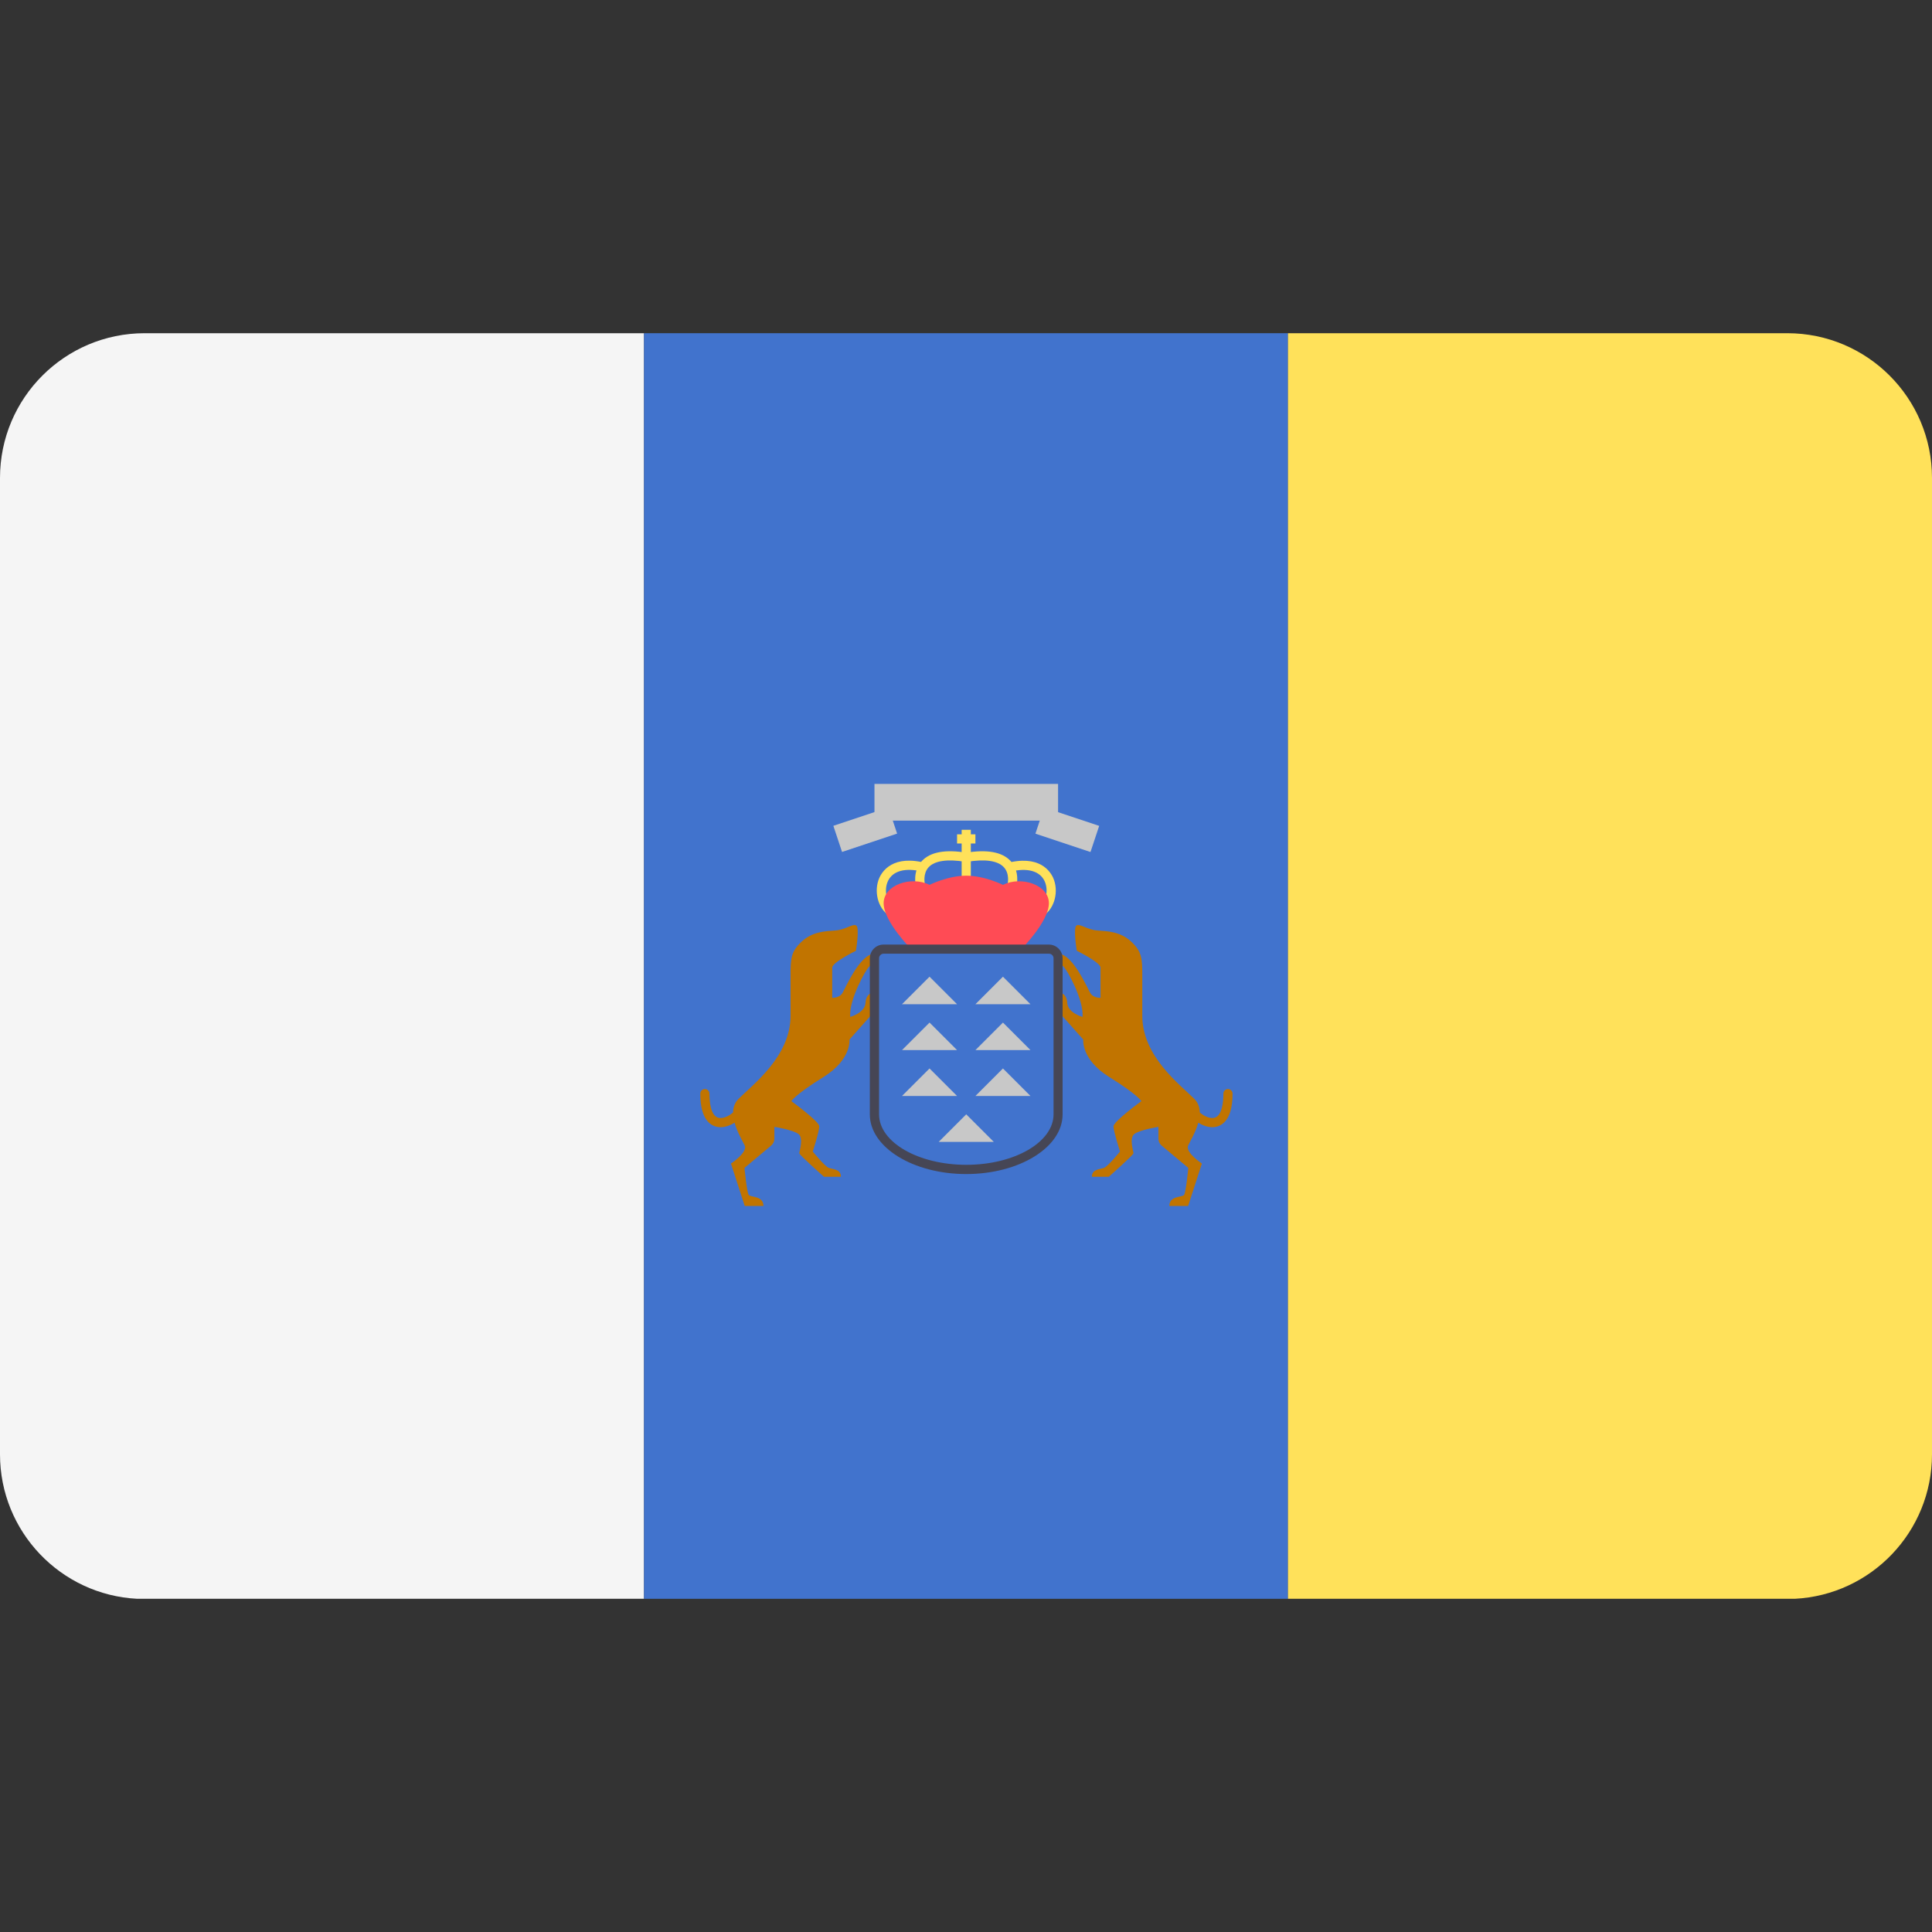 <!-- Generated by IcoMoon.io -->
<svg version="1.1" xmlns="http://www.w3.org/2000/svg" width="32" height="32" viewBox="0 0 32 32">
<rect x="0" y="0" width="32" height="32" fill="#333333" stroke="none"/>
<title>canary-islands</title>
<path fill="#f5f5f5" d="M2.273 26.481h8.394v-20.962h-8.27c-1.324 0-2.397 1.073-2.397 2.397v16.172c0 1.282 1.007 2.329 2.273 2.393z"></path>
<path fill="#4173cd" d="M10.667 5.519h10.667v20.962h-10.667v-20.962z"></path>
<path fill="#ffe15a" d="M29.727 26.481c1.266-0.064 2.273-1.111 2.273-2.393v-16.172c0-1.324-1.073-2.397-2.397-2.397h-8.27v20.962h8.394z"></path>
<path fill="#c17400" d="M14.335 16.61c-0.006 0.165-0.253 0.234-0.253 0.234-0.025-0.279 0.26-0.792 0.317-0.836s0.285-0.253 0.057-0.209c-0.228 0.044-0.45 0.558-0.501 0.646s-0.171 0.082-0.171 0.082 0-0.412 0-0.5 0.393-0.279 0.393-0.279 0.063-0.38 0.006-0.418c-0.057-0.038-0.177 0.070-0.348 0.082s-0.38 0.019-0.557 0.184c-0.177 0.165-0.184 0.279-0.184 0.558s0 0 0 0.672-0.627 1.14-0.862 1.375c-0.064 0.064-0.088 0.142-0.090 0.224-0.047 0.044-0.151 0.108-0.238 0.090-0.133-0.029-0.153-0.263-0.153-0.401 0-0.042-0.034-0.076-0.076-0.076s-0.076 0.034-0.076 0.076c0 0.465 0.198 0.547 0.316 0.555 0.007 0 0.013 0.001 0.020 0.001 0.078 0 0.162-0.031 0.232-0.074 0.045 0.164 0.141 0.316 0.168 0.378 0.051 0.114-0.228 0.298-0.228 0.298l0.228 0.703h0.31c0-0.174-0.212-0.139-0.244-0.184s-0.070-0.447-0.070-0.447l0.441-0.369c0.034-0.028 0.054-0.070 0.054-0.115v-0.196c0 0 0.323 0.052 0.404 0.123s0.009 0.285 0.009 0.314 0.409 0.39 0.409 0.39h0.28c0-0.128-0.133-0.123-0.2-0.147s-0.266-0.271-0.266-0.271 0.108-0.334 0.108-0.417c0-0.082-0.463-0.418-0.463-0.418s0.063-0.108 0.532-0.399c0.469-0.291 0.431-0.621 0.431-0.621l0.405-0.456v-0.329c-0 0-0.133 0.013-0.139 0.177z"></path>
<path fill="#c17400" d="M17.677 16.61c0.006 0.165 0.253 0.234 0.253 0.234 0.025-0.279-0.26-0.792-0.317-0.836s-0.285-0.253-0.057-0.209c0.228 0.044 0.45 0.558 0.501 0.646s0.171 0.082 0.171 0.082 0-0.412 0-0.5-0.393-0.279-0.393-0.279-0.063-0.38-0.006-0.418c0.057-0.038 0.177 0.070 0.349 0.082s0.38 0.019 0.558 0.184c0.177 0.165 0.184 0.279 0.184 0.558s0 0 0 0.672 0.627 1.14 0.862 1.375c0.064 0.064 0.088 0.142 0.090 0.224 0.047 0.044 0.151 0.108 0.238 0.090 0.133-0.029 0.153-0.263 0.153-0.401 0-0.042 0.034-0.076 0.076-0.076s0.076 0.034 0.076 0.076c0 0.465-0.198 0.547-0.316 0.555-0.006 0-0.013 0.001-0.020 0.001-0.078 0-0.162-0.031-0.232-0.074-0.045 0.164-0.141 0.316-0.168 0.378-0.051 0.114 0.228 0.298 0.228 0.298l-0.228 0.703h-0.311c0-0.174 0.212-0.139 0.244-0.184s0.070-0.447 0.070-0.447l-0.441-0.369c-0.034-0.028-0.054-0.070-0.054-0.115v-0.196c0 0-0.323 0.052-0.404 0.123s-0.009 0.285-0.009 0.314-0.409 0.39-0.409 0.39h-0.28c0-0.128 0.133-0.123 0.2-0.147s0.266-0.271 0.266-0.271-0.108-0.334-0.108-0.417c0-0.082 0.462-0.418 0.462-0.418s-0.063-0.108-0.532-0.399-0.431-0.621-0.431-0.621l-0.405-0.456v-0.329c0 0 0.133 0.013 0.14 0.177z"></path>
<path fill="#c8c8c8" d="M15.396 16.177l-0.456 0.456h0.912z"></path>
<path fill="#c8c8c8" d="M16.612 16.177l-0.456 0.456h0.912z"></path>
<path fill="#c8c8c8" d="M15.396 16.937l-0.456 0.456h0.912z"></path>
<path fill="#c8c8c8" d="M16.612 16.937l-0.456 0.456h0.912z"></path>
<path fill="#c8c8c8" d="M15.396 17.697l-0.456 0.456h0.912z"></path>
<path fill="#c8c8c8" d="M16.612 17.697l-0.456 0.456h0.912z"></path>
<path fill="#c8c8c8" d="M16.004 18.457l-0.456 0.456h0.912z"></path>
<path fill="#ffe15a" d="M15.928 13.744h0.152v0.912h-0.152v-0.912z"></path>
<path fill="#ffe15a" d="M15.17 14.674c-0.003-0.010-0.059-0.243 0.099-0.413 0.139-0.15 0.39-0.196 0.748-0.136l-0.025 0.15c-0.3-0.050-0.511-0.019-0.611 0.089s-0.063 0.272-0.063 0.274l-0.148 0.037z"></path>
<path fill="#ffe15a" d="M14.754 15.18c-0.19-0.095-0.283-0.371-0.204-0.603 0.033-0.097 0.183-0.406 0.709-0.3l-0.030 0.149c-0.278-0.056-0.473 0.018-0.535 0.2-0.054 0.158 0.007 0.357 0.128 0.417l-0.068 0.136z"></path>
<path fill="#ffe15a" d="M16.838 14.674l-0.074-0.018-0.074-0.018c0-0.002 0.038-0.166-0.064-0.275-0.101-0.108-0.311-0.138-0.61-0.088l-0.025-0.15c0.358-0.060 0.609-0.014 0.748 0.136 0.157 0.17 0.101 0.404 0.099 0.413z"></path>
<path fill="#ffe15a" d="M17.255 15.18l-0.068-0.136c0.121-0.061 0.182-0.259 0.128-0.417-0.063-0.183-0.258-0.256-0.535-0.2l-0.030-0.149c0.526-0.105 0.676 0.203 0.709 0.3 0.079 0.232-0.014 0.508-0.204 0.603z"></path>
<path fill="#ff4b55" d="M16.612 14.656c0 0-0.304-0.152-0.608-0.152s-0.608 0.152-0.608 0.152c-0.304-0.152-0.76 0-0.76 0.304s0.456 0.76 0.456 0.76h1.825c0 0 0.456-0.456 0.456-0.76s-0.456-0.456-0.76-0.304z"></path>
<path fill="#ffe15a" d="M15.852 13.819h0.304v0.152h-0.304v-0.152z"></path>
<path fill="#c8c8c8" d="M14.484 12.984h3.041v0.608h-3.041v-0.608z"></path>
<path fill="#c8c8c8" d="M14.715 13.374l0.144 0.433-0.912 0.304-0.144-0.433 0.912-0.304z"></path>
<path fill="#c8c8c8" d="M17.294 13.375l0.912 0.304-0.144 0.433-0.912-0.304 0.144-0.433z"></path>
<path fill="#464655" d="M16.004 19.446c-0.88 0-1.597-0.443-1.597-0.988v-2.585c0-0.126 0.102-0.228 0.228-0.228h2.737c0.126 0 0.228 0.102 0.228 0.228v2.585c0 0.545-0.716 0.988-1.597 0.988zM14.636 15.796c-0.042 0-0.076 0.034-0.076 0.076v2.585c0 0.461 0.648 0.836 1.445 0.836s1.445-0.375 1.445-0.836v-2.585c0-0.042-0.034-0.076-0.076-0.076h-2.737z"></path>
</svg>

